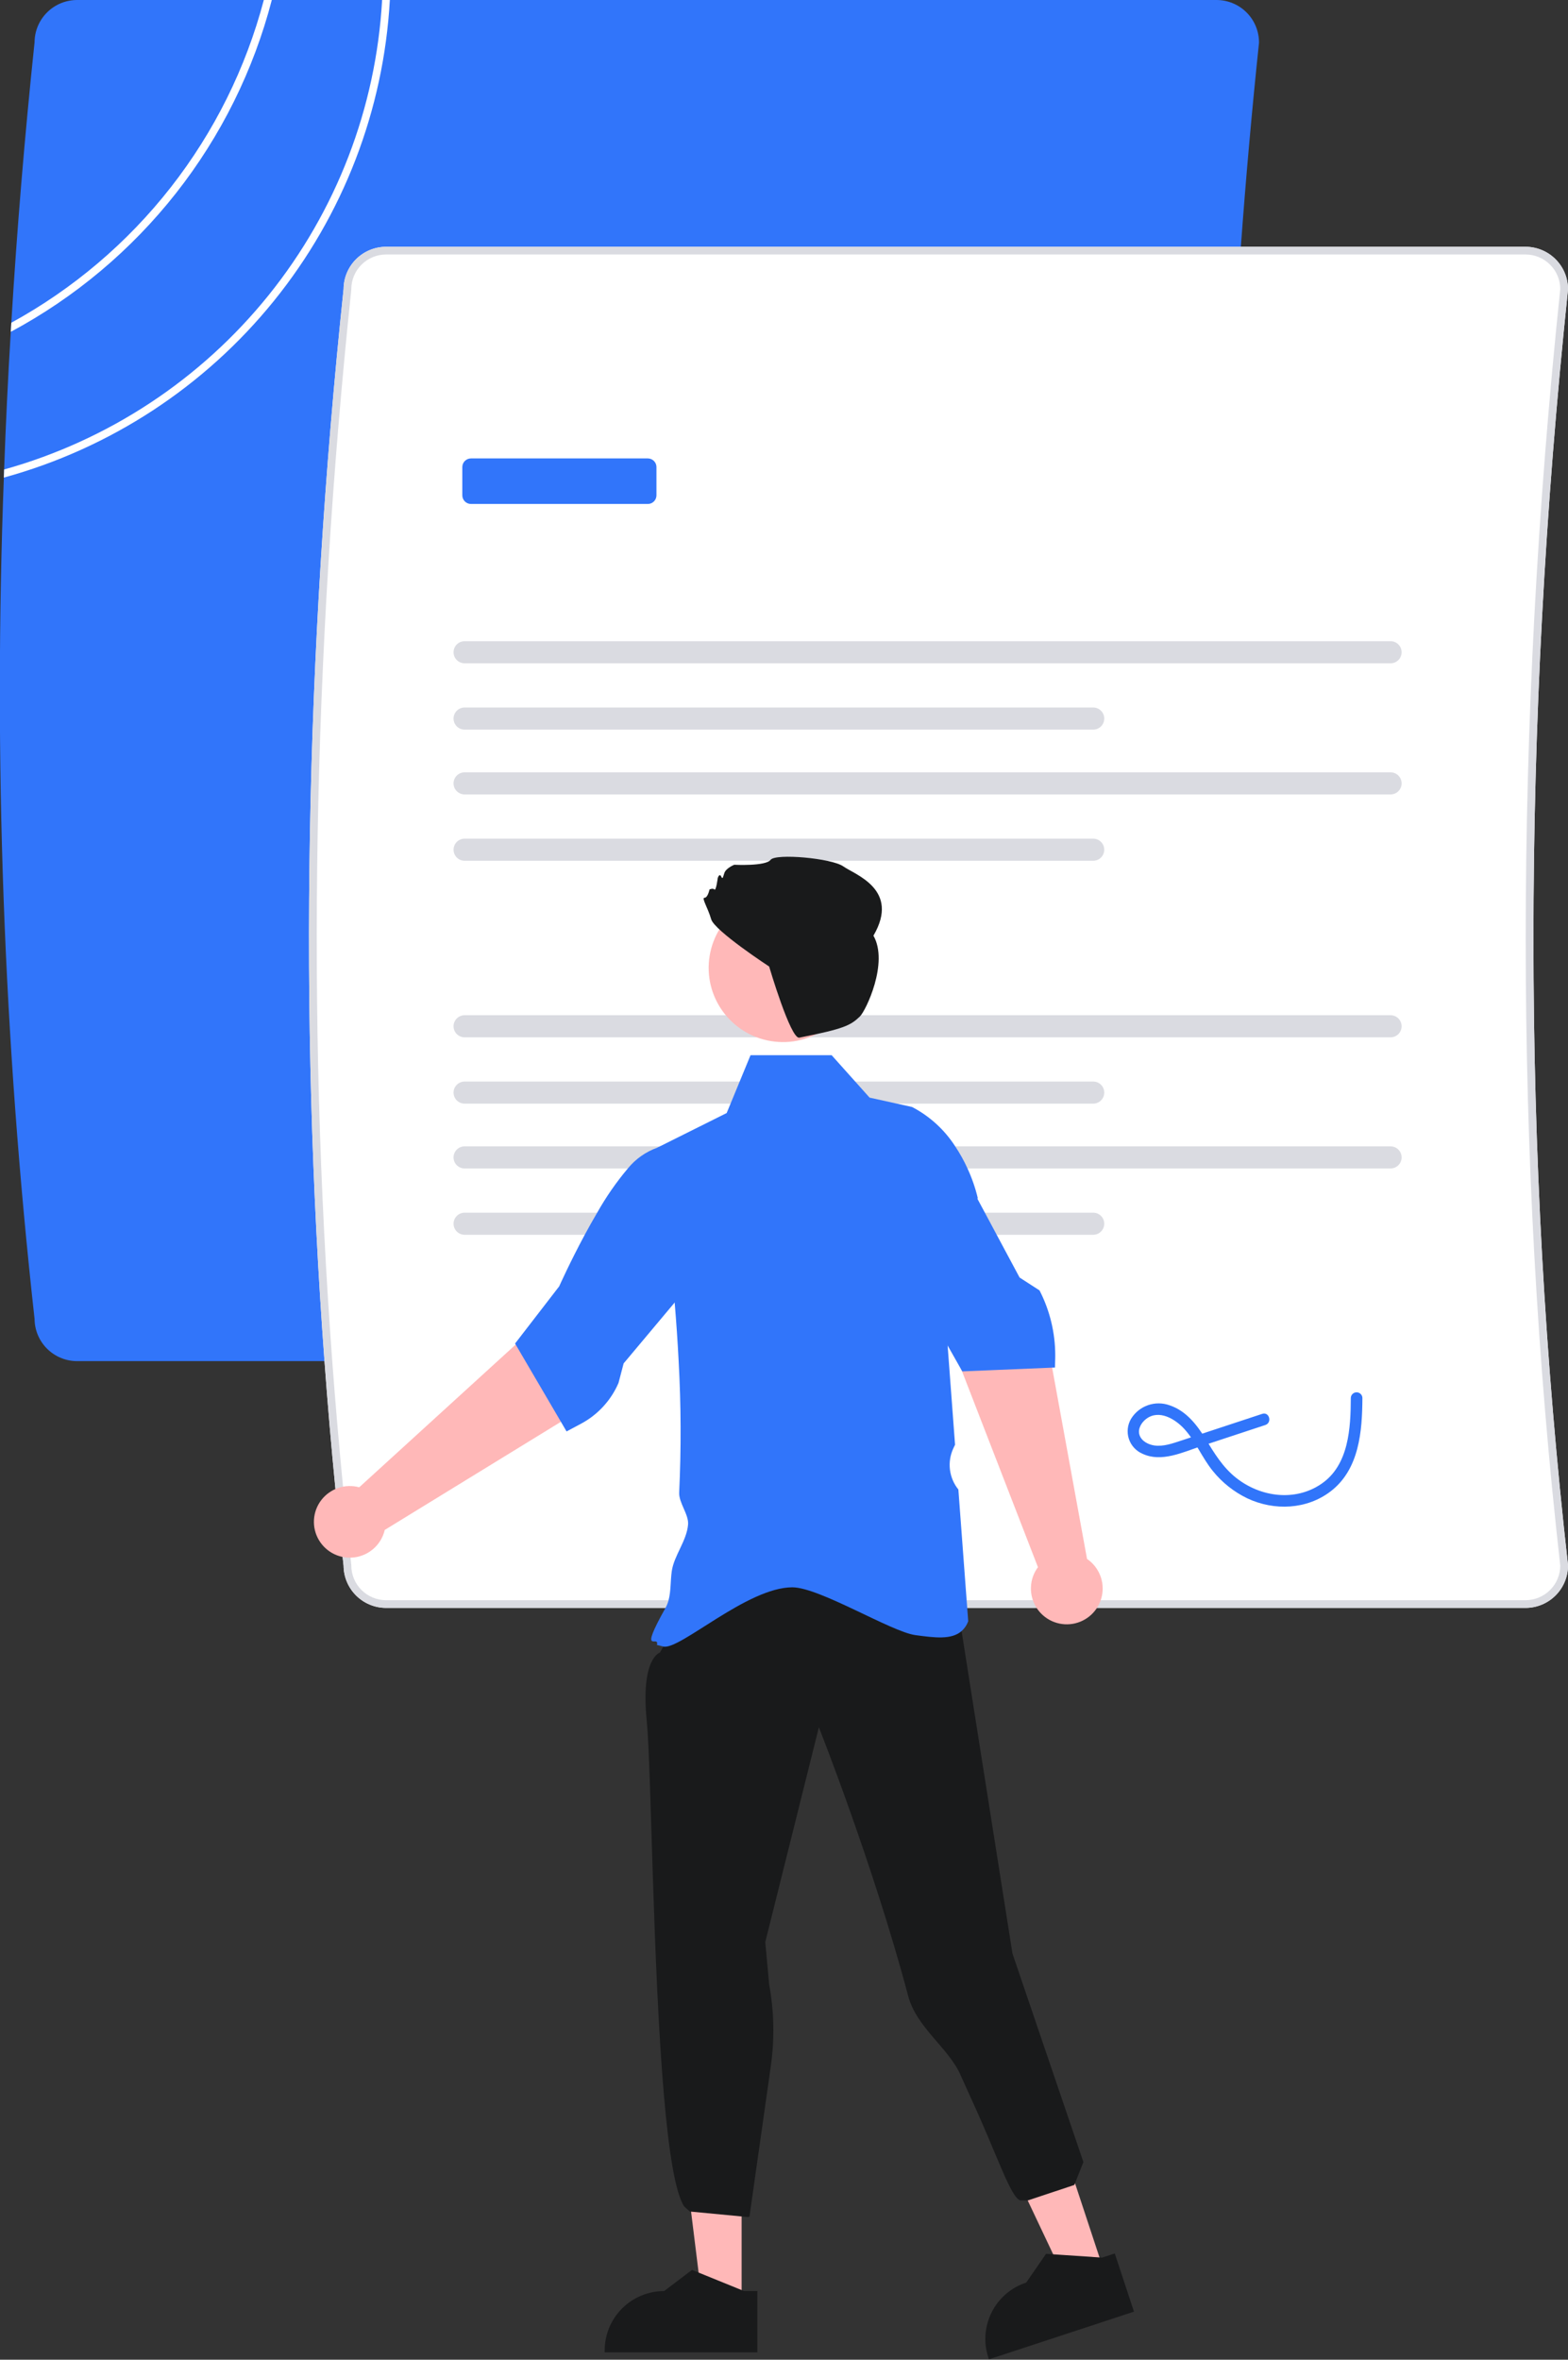 <svg width="238" height="358" viewBox="0 0 238 358" fill="none" xmlns="http://www.w3.org/2000/svg">
<rect x="0" y="0" width="238" height="358" fill="#333333" stroke="none"/>
<g clip-path="url(#clip0_333_64652)">
<path d="M185.892 97.279C186.05 77.91 186.839 58.353 188.26 38.61C188.284 38.218 188.313 37.832 188.342 37.44C189.093 27.161 190.011 16.846 191.098 6.493V6.435C191.097 4.729 190.417 3.092 189.208 1.886C187.998 0.679 186.359 0.001 184.649 0H11.696C9.992 0.003 8.358 0.678 7.15 1.878C5.942 3.078 5.258 4.705 5.247 6.406C3.746 20.662 2.57 34.848 1.718 48.964C1.682 49.426 1.659 49.883 1.635 50.345C1.213 57.324 0.877 64.285 0.627 71.229C0.609 71.639 0.592 72.048 0.586 72.458C-1.015 115.063 0.543 157.728 5.247 200.104C5.259 201.803 5.944 203.429 7.152 204.628C8.359 205.826 9.993 206.501 11.696 206.504H184.649C186.359 206.503 187.998 205.824 189.208 204.618C190.417 203.411 191.097 201.775 191.098 200.069V200.004C190.248 192.475 189.501 184.898 188.858 177.271C188.764 176.154 188.672 175.037 188.583 173.919C188.137 168.426 187.748 162.912 187.416 157.376C187.345 156.258 187.281 155.141 187.222 154.024C186.595 142.944 186.185 131.778 185.991 120.527C185.968 119.409 185.95 118.298 185.933 117.175C185.862 111.682 185.841 106.167 185.868 100.631C185.868 99.514 185.874 98.396 185.892 97.279Z" fill="#3175FA"/>
<path d="M238 43.875C237.999 42.168 237.319 40.532 236.11 39.326C234.901 38.119 233.261 37.441 231.551 37.44H58.598C56.894 37.443 55.26 38.118 54.052 39.318C52.844 40.518 52.16 42.145 52.149 43.846C46.31 99.403 45.343 153.977 49.253 206.504C49.728 213.003 50.283 219.469 50.918 225.902C51.258 229.348 51.62 232.784 52.003 236.21C52.05 236.654 52.096 237.099 52.149 237.544C52.162 239.243 52.846 240.869 54.054 242.068C55.262 243.266 56.895 243.94 58.598 243.943H231.551C233.261 243.942 234.901 243.264 236.11 242.057C237.319 240.851 237.999 239.215 238 237.508V237.444C231.006 175.569 231.006 110.465 238 43.933V43.875Z" fill="white"/>
<path d="M238 43.875C237.999 42.168 237.319 40.532 236.11 39.326C234.901 38.119 233.261 37.441 231.551 37.44H58.598C56.894 37.443 55.26 38.118 54.052 39.318C52.844 40.518 52.16 42.145 52.149 43.846C46.31 99.403 45.343 153.977 49.253 206.504C49.728 213.003 50.283 219.469 50.918 225.902C51.258 229.348 51.62 232.784 52.003 236.21C52.05 236.654 52.096 237.099 52.149 237.544C52.162 239.243 52.846 240.869 54.054 242.068C55.262 243.266 56.895 243.94 58.598 243.943H231.551C233.261 243.942 234.901 243.264 236.11 242.057C237.319 240.851 237.999 239.215 238 237.508V237.444C231.006 175.569 231.006 110.465 238 43.933V43.875ZM236.827 237.544C236.817 238.933 236.257 240.263 235.268 241.242C234.28 242.222 232.944 242.772 231.551 242.773H58.598C57.2 242.771 55.859 242.216 54.87 241.229C53.88 240.242 53.324 238.904 53.322 237.508V237.444C53.281 237.07 53.24 236.689 53.199 236.315C52.794 232.735 52.417 229.145 52.067 225.545C51.452 219.233 50.906 212.886 50.431 206.504C46.521 154.006 47.483 99.467 53.322 43.933V43.875C53.324 42.479 53.88 41.141 54.87 40.154C55.859 39.167 57.2 38.612 58.598 38.61H231.551C232.945 38.61 234.283 39.161 235.271 40.142C236.26 41.123 236.819 42.454 236.827 43.846C229.833 110.43 229.833 175.604 236.827 237.544Z" fill="#DADBE1"/>
<path d="M70.52 97.279C70.075 97.28 69.649 97.457 69.334 97.772C69.02 98.086 68.844 98.512 68.844 98.956C68.844 99.4 69.02 99.826 69.334 100.14C69.649 100.454 70.075 100.632 70.52 100.633H211.069C211.514 100.632 211.941 100.454 212.255 100.14C212.569 99.826 212.745 99.4 212.745 98.956C212.745 98.512 212.569 98.086 212.255 97.772C211.941 97.457 211.514 97.28 211.069 97.279H70.52Z" fill="#DADBE1"/>
<path d="M70.52 107.341C70.075 107.342 69.648 107.519 69.334 107.833C69.019 108.148 68.842 108.574 68.842 109.018C68.842 109.462 69.019 109.888 69.334 110.202C69.648 110.517 70.075 110.694 70.52 110.695H165.934C166.379 110.694 166.806 110.517 167.12 110.202C167.434 109.888 167.611 109.462 167.611 109.018C167.611 108.574 167.434 108.148 167.12 107.833C166.806 107.519 166.379 107.342 165.934 107.341H70.52Z" fill="#DADBE1"/>
<path d="M70.52 117.175C70.075 117.176 69.648 117.353 69.334 117.667C69.019 117.982 68.842 118.408 68.842 118.852C68.842 119.296 69.019 119.722 69.334 120.036C69.648 120.351 70.075 120.528 70.52 120.529H211.069C211.515 120.528 211.941 120.351 212.256 120.036C212.57 119.722 212.747 119.296 212.747 118.852C212.747 118.408 212.57 117.982 212.256 117.667C211.941 117.353 211.515 117.176 211.069 117.175H70.52Z" fill="#DADBE1"/>
<path d="M70.52 127.237C70.075 127.238 69.649 127.415 69.334 127.729C69.02 128.044 68.844 128.47 68.844 128.914C68.844 129.357 69.02 129.783 69.334 130.098C69.649 130.412 70.075 130.589 70.52 130.59H165.934C166.379 130.589 166.805 130.412 167.119 130.098C167.433 129.783 167.61 129.357 167.61 128.914C167.61 128.47 167.433 128.044 167.119 127.729C166.805 127.415 166.379 127.238 165.934 127.237H70.52Z" fill="#DADBE1"/>
<path d="M70.52 154.024C70.075 154.025 69.649 154.202 69.334 154.516C69.02 154.831 68.844 155.257 68.844 155.701C68.844 156.145 69.02 156.57 69.334 156.885C69.649 157.199 70.075 157.376 70.52 157.377H211.069C211.514 157.376 211.941 157.199 212.255 156.885C212.569 156.57 212.745 156.145 212.745 155.701C212.745 155.257 212.569 154.831 212.255 154.516C211.941 154.202 211.514 154.025 211.069 154.024H70.52Z" fill="#DADBE1"/>
<path d="M70.52 164.086C70.075 164.086 69.648 164.263 69.334 164.578C69.019 164.892 68.842 165.318 68.842 165.762C68.842 166.206 69.019 166.633 69.334 166.947C69.648 167.261 70.075 167.438 70.52 167.439H165.934C166.379 167.438 166.806 167.261 167.12 166.947C167.434 166.633 167.611 166.206 167.611 165.762C167.611 165.318 167.434 164.892 167.12 164.578C166.806 164.263 166.379 164.086 165.934 164.086H70.52Z" fill="#DADBE1"/>
<path d="M70.52 173.92C70.075 173.92 69.648 174.097 69.334 174.412C69.019 174.726 68.842 175.152 68.842 175.596C68.842 176.041 69.019 176.467 69.334 176.781C69.648 177.095 70.075 177.272 70.52 177.273H211.069C211.515 177.272 211.941 177.095 212.256 176.781C212.57 176.467 212.747 176.041 212.747 175.596C212.747 175.152 212.57 174.726 212.256 174.412C211.941 174.097 211.515 173.92 211.069 173.92H70.52Z" fill="#DADBE1"/>
<path d="M70.52 183.981C70.075 183.982 69.649 184.16 69.334 184.474C69.02 184.788 68.844 185.214 68.844 185.658C68.844 186.102 69.02 186.528 69.334 186.842C69.649 187.157 70.075 187.334 70.52 187.335H165.934C166.379 187.334 166.805 187.157 167.119 186.842C167.433 186.528 167.61 186.102 167.61 185.658C167.61 185.214 167.433 184.788 167.119 184.474C166.805 184.16 166.379 183.982 165.934 183.981H70.52Z" fill="#DADBE1"/>
<path d="M98.329 76.459H71.485C71.137 76.459 70.804 76.321 70.558 76.075C70.312 75.83 70.174 75.497 70.173 75.15V70.859C70.174 70.512 70.312 70.179 70.558 69.934C70.804 69.689 71.137 69.551 71.485 69.55H98.329C98.677 69.551 99.01 69.689 99.256 69.934C99.502 70.179 99.64 70.512 99.641 70.859V75.15C99.64 75.497 99.502 75.83 99.256 76.075C99.01 76.321 98.677 76.459 98.329 76.459Z" fill="#3175FA"/>
<path d="M191.588 214.504L183.365 217.216C181.995 217.668 180.624 218.119 179.254 218.571C177.984 218.988 176.611 219.484 175.252 219.305C174.313 219.181 173.243 218.642 172.95 217.678C172.673 216.766 173.26 215.811 173.971 215.272C175.933 213.782 178.414 215.298 179.805 216.841C181.505 218.728 182.468 221.163 184.063 223.138C185.483 224.909 187.283 226.339 189.33 227.324C193.4 229.241 198.363 229.037 201.993 226.244C206.327 222.907 206.77 217.125 206.793 212.081C206.785 211.853 206.689 211.638 206.525 211.48C206.36 211.322 206.141 211.233 205.913 211.233C205.685 211.233 205.466 211.322 205.302 211.48C205.138 211.638 205.042 211.853 205.034 212.081C205.013 216.653 204.752 222.257 200.574 225.118C196.572 227.858 191.313 227.131 187.628 224.212C185.575 222.584 184.312 220.463 182.964 218.266C181.648 216.121 180.014 214.042 177.538 213.208C176.476 212.823 175.313 212.816 174.247 213.187C173.18 213.559 172.274 214.287 171.683 215.248C171.413 215.701 171.243 216.207 171.185 216.731C171.126 217.255 171.179 217.786 171.342 218.287C171.505 218.789 171.773 219.251 172.129 219.641C172.484 220.031 172.919 220.342 173.404 220.551C176.275 221.917 179.56 220.317 182.325 219.405L192.055 216.197C193.125 215.844 192.667 214.148 191.588 214.504L191.588 214.504Z" fill="#3175FA"/>
<path d="M167.221 343.496L161.455 345.391L151.384 324.103L159.894 321.306L167.221 343.496Z" fill="#FFB8B8"/>
<path d="M171.334 348.33L170.941 347.142L169.909 344.013L169.206 341.883L167.283 342.515L166.884 342.486L161.602 342.129L160.898 342.082L159.855 342.012L158.776 341.936L155.762 346.306H155.757C154.63 346.672 153.588 347.258 152.69 348.029C151.792 348.8 151.057 349.742 150.527 350.799C150.463 350.927 150.404 351.056 150.345 351.185C150.2 351.5 150.076 351.824 149.976 352.156C149.52 353.59 149.435 355.115 149.73 356.59C149.805 356.956 149.901 357.317 150.017 357.672L150.035 357.731L150.105 357.947L150.527 357.807L154.232 356.59L167.213 352.326L169.786 351.477L170.578 351.214H170.584L172.12 350.711L171.334 348.33Z" fill="#191A1B"/>
<path d="M112.568 348.5L106.498 348.5L103.61 325.136L112.569 325.137L112.568 348.5Z" fill="#FFB8B8"/>
<path d="M102.853 246.08L100.162 250.725C100.162 250.725 97.205 251.531 98.172 261.149C98.854 267.94 99.075 298.348 100.793 318.103C101.508 326.325 102.483 332.702 103.857 334.762L104.704 335.519L113.537 336.361L113.76 336.283L117.004 313.424C117.586 309.32 117.499 305.15 116.746 301.074L116.159 294.639L124.293 262.056C124.293 262.056 132.575 282.939 137.852 302.829C139.122 307.617 143.946 310.662 145.776 314.77C146.389 316.147 146.991 317.481 147.578 318.761C151.447 327.188 153.386 333.324 154.854 333.834H156.026L163.062 331.494L164.446 328.022L153.681 296.394L145.62 245.327C130.261 237.087 115.854 236.17 102.853 246.08Z" fill="#191A1B"/>
<path d="M146.851 177.271C146.321 176.106 145.697 174.985 144.987 173.919C143.362 171.393 141.105 169.334 138.438 167.947L136.128 167.438L131.989 166.525L129.808 164.086L126.232 160.09H113.92L112.272 164.086L110.889 167.438L110.296 168.865L99.755 174.124C99.749 174.124 99.749 174.124 99.743 174.13C99.884 175.183 100.023 176.23 100.16 177.271C100.459 179.535 100.74 181.772 101.004 183.981C101.139 185.104 101.268 186.222 101.391 187.333C101.784 190.82 102.122 194.246 102.405 197.612C102.657 200.619 102.859 203.583 103.009 206.504C103.376 213.138 103.403 219.786 103.091 226.423C103.009 227.985 104.563 229.763 104.44 231.29C104.234 233.782 102.305 235.993 101.965 238.374C101.754 239.837 101.848 241.393 101.479 242.773C101.376 243.177 101.222 243.566 101.022 243.932C101.022 243.938 101.016 243.938 101.016 243.943C96.794 251.466 100.107 247.875 99.714 249.565L99.902 249.612C99.99 249.635 100.259 249.706 100.693 249.805C103.173 250.396 113.398 240.819 120.263 240.819C124.385 240.819 135.295 247.582 138.948 248.073C141.838 248.46 144.418 248.811 145.954 247.459C146.4 247.065 146.74 246.566 146.945 246.008L146.962 245.956L146.957 245.903L146.81 243.943L146.722 242.773L145.467 225.984C144.767 225.117 144.324 224.072 144.189 222.966C144.054 221.861 144.233 220.74 144.705 219.73L144.963 219.186L144.013 206.504L143.838 204.134L143.773 203.333V203.327L143.316 197.202L144.418 193.856V193.85L146.564 187.333L147.666 183.981L148.358 181.875L148.405 181.735C148.036 180.2 147.515 178.704 146.851 177.271Z" fill="#3175FA"/>
<path d="M157.547 237.765L145.728 207.286L140.238 196.157L150.794 190.338L159.296 205.284L164.995 236.512C165.892 237.123 166.585 237.988 166.986 238.995C167.387 240.002 167.477 241.106 167.244 242.165C167.011 243.223 166.466 244.188 165.68 244.936C164.893 245.683 163.901 246.179 162.83 246.359C161.759 246.54 160.658 246.396 159.669 245.948C158.681 245.499 157.849 244.766 157.281 243.842C156.713 242.918 156.435 241.846 156.482 240.763C156.53 239.68 156.9 238.636 157.547 237.765H157.547Z" fill="#FFB8B8"/>
<path d="M157.785 195.775L154.76 193.821L151.283 187.333L149.489 183.981L148.358 181.875L147.877 180.974L142.442 177.271L138.772 174.768L135.782 177.271L134.357 178.465L135.753 183.981L136.597 187.333L138.438 194.605L143.838 204.134L145.18 206.504L145.948 207.867L145.954 207.878L146.06 208.06L159.702 207.492L160.13 207.475L160.154 206.504L160.165 206.153C160.171 205.977 160.171 205.802 160.171 205.626C160.17 202.2 159.352 198.824 157.785 195.775Z" fill="#3175FA"/>
<path d="M54.526 225.644L78.705 203.598L87.108 194.457L96.372 202.162L85.497 215.488L58.399 232.115C58.154 233.171 57.597 234.129 56.802 234.867C56.007 235.605 55.008 236.089 53.935 236.257C52.862 236.424 51.763 236.268 50.78 235.808C49.797 235.347 48.974 234.604 48.417 233.674C47.86 232.743 47.594 231.668 47.655 230.586C47.715 229.503 48.098 228.464 48.755 227.601C49.412 226.738 50.312 226.09 51.341 225.741C52.369 225.393 53.479 225.359 54.526 225.644H54.526Z" fill="#FFB8B8"/>
<path d="M104.44 187.333L104.393 183.981L104.305 177.271L104.269 174.668L104.17 174.598C103.624 174.241 103.005 174.009 102.358 173.919C101.79 173.825 101.209 173.825 100.64 173.919C100.341 173.966 100.045 174.034 99.755 174.124C99.749 174.124 99.749 174.124 99.743 174.13C98.006 174.752 96.471 175.837 95.305 177.265L95.299 177.271C93.541 179.358 91.983 181.605 90.644 183.981C89.982 185.104 89.349 186.239 88.757 187.333C86.517 191.493 84.905 195.096 84.875 195.161L78.18 203.836L78.274 203.994L79.745 206.504L85.139 215.706L85.995 217.168L88.182 216.004C90.731 214.647 92.741 212.464 93.881 209.815L94.66 206.843L94.948 206.504L102.405 197.612L104.539 195.061L104.44 187.333Z" fill="#3175FA"/>
<path d="M129.993 148.642C130.991 142.502 126.813 136.718 120.66 135.722C114.507 134.725 108.71 138.895 107.711 145.034C106.713 151.173 110.891 156.958 117.044 157.954C123.197 158.95 128.994 154.781 129.993 148.642Z" fill="#FFB8B8"/>
<path d="M107.942 139.455C107.44 137.703 106.437 136.202 106.939 136.202C107.44 136.202 107.691 134.951 107.691 134.951C107.691 134.951 108.193 134.7 108.443 134.951C108.694 135.201 108.945 133.199 108.945 133.199C108.945 133.199 109.196 132.448 109.447 132.948C109.697 133.449 109.697 133.199 109.948 132.448C110.199 131.697 111.453 131.197 111.453 131.197C111.453 131.197 116.218 131.447 116.971 130.446C117.723 129.445 126.251 130.196 128.006 131.447C129.762 132.698 136.679 134.935 132.575 141.955C134.92 146.05 131.419 153.354 130.514 154.22C129.084 155.591 128.094 156.085 121.325 157.429C120 157.692 116.746 146.635 116.746 146.635C116.746 146.635 108.443 141.207 107.942 139.455Z" fill="#191A1B"/>
<path d="M112.935 347.587L112.571 347.441L106.04 344.785L105.038 344.381L100.805 347.587H100.799C98.407 347.59 96.114 348.539 94.424 350.227C92.733 351.915 91.783 354.204 91.782 356.59V356.883H114.957V347.587H112.935Z" fill="#191A1B"/>
<path d="M58 0C57.078 16.361 51.051 32.024 40.763 44.796C30.475 57.569 16.441 66.811 0.627 71.229C0.609 71.639 0.592 72.048 0.586 72.458C16.728 68.027 31.067 58.649 41.579 45.648C52.092 32.647 58.246 16.679 59.173 0H58Z" fill="white"/>
<path d="M40.043 0C37.318 10.329 32.515 19.997 25.926 28.415C19.338 36.833 11.101 43.824 1.717 48.964C1.682 49.426 1.659 49.883 1.635 50.345C11.36 45.13 19.899 37.967 26.718 29.303C33.536 20.64 38.486 10.663 41.256 0H40.043Z" fill="white"/>
</g>
<defs>
<clipPath id="clip0_333_64652">
<rect width="238" height="358" fill="white"/>
</clipPath>
</defs>
</svg>
